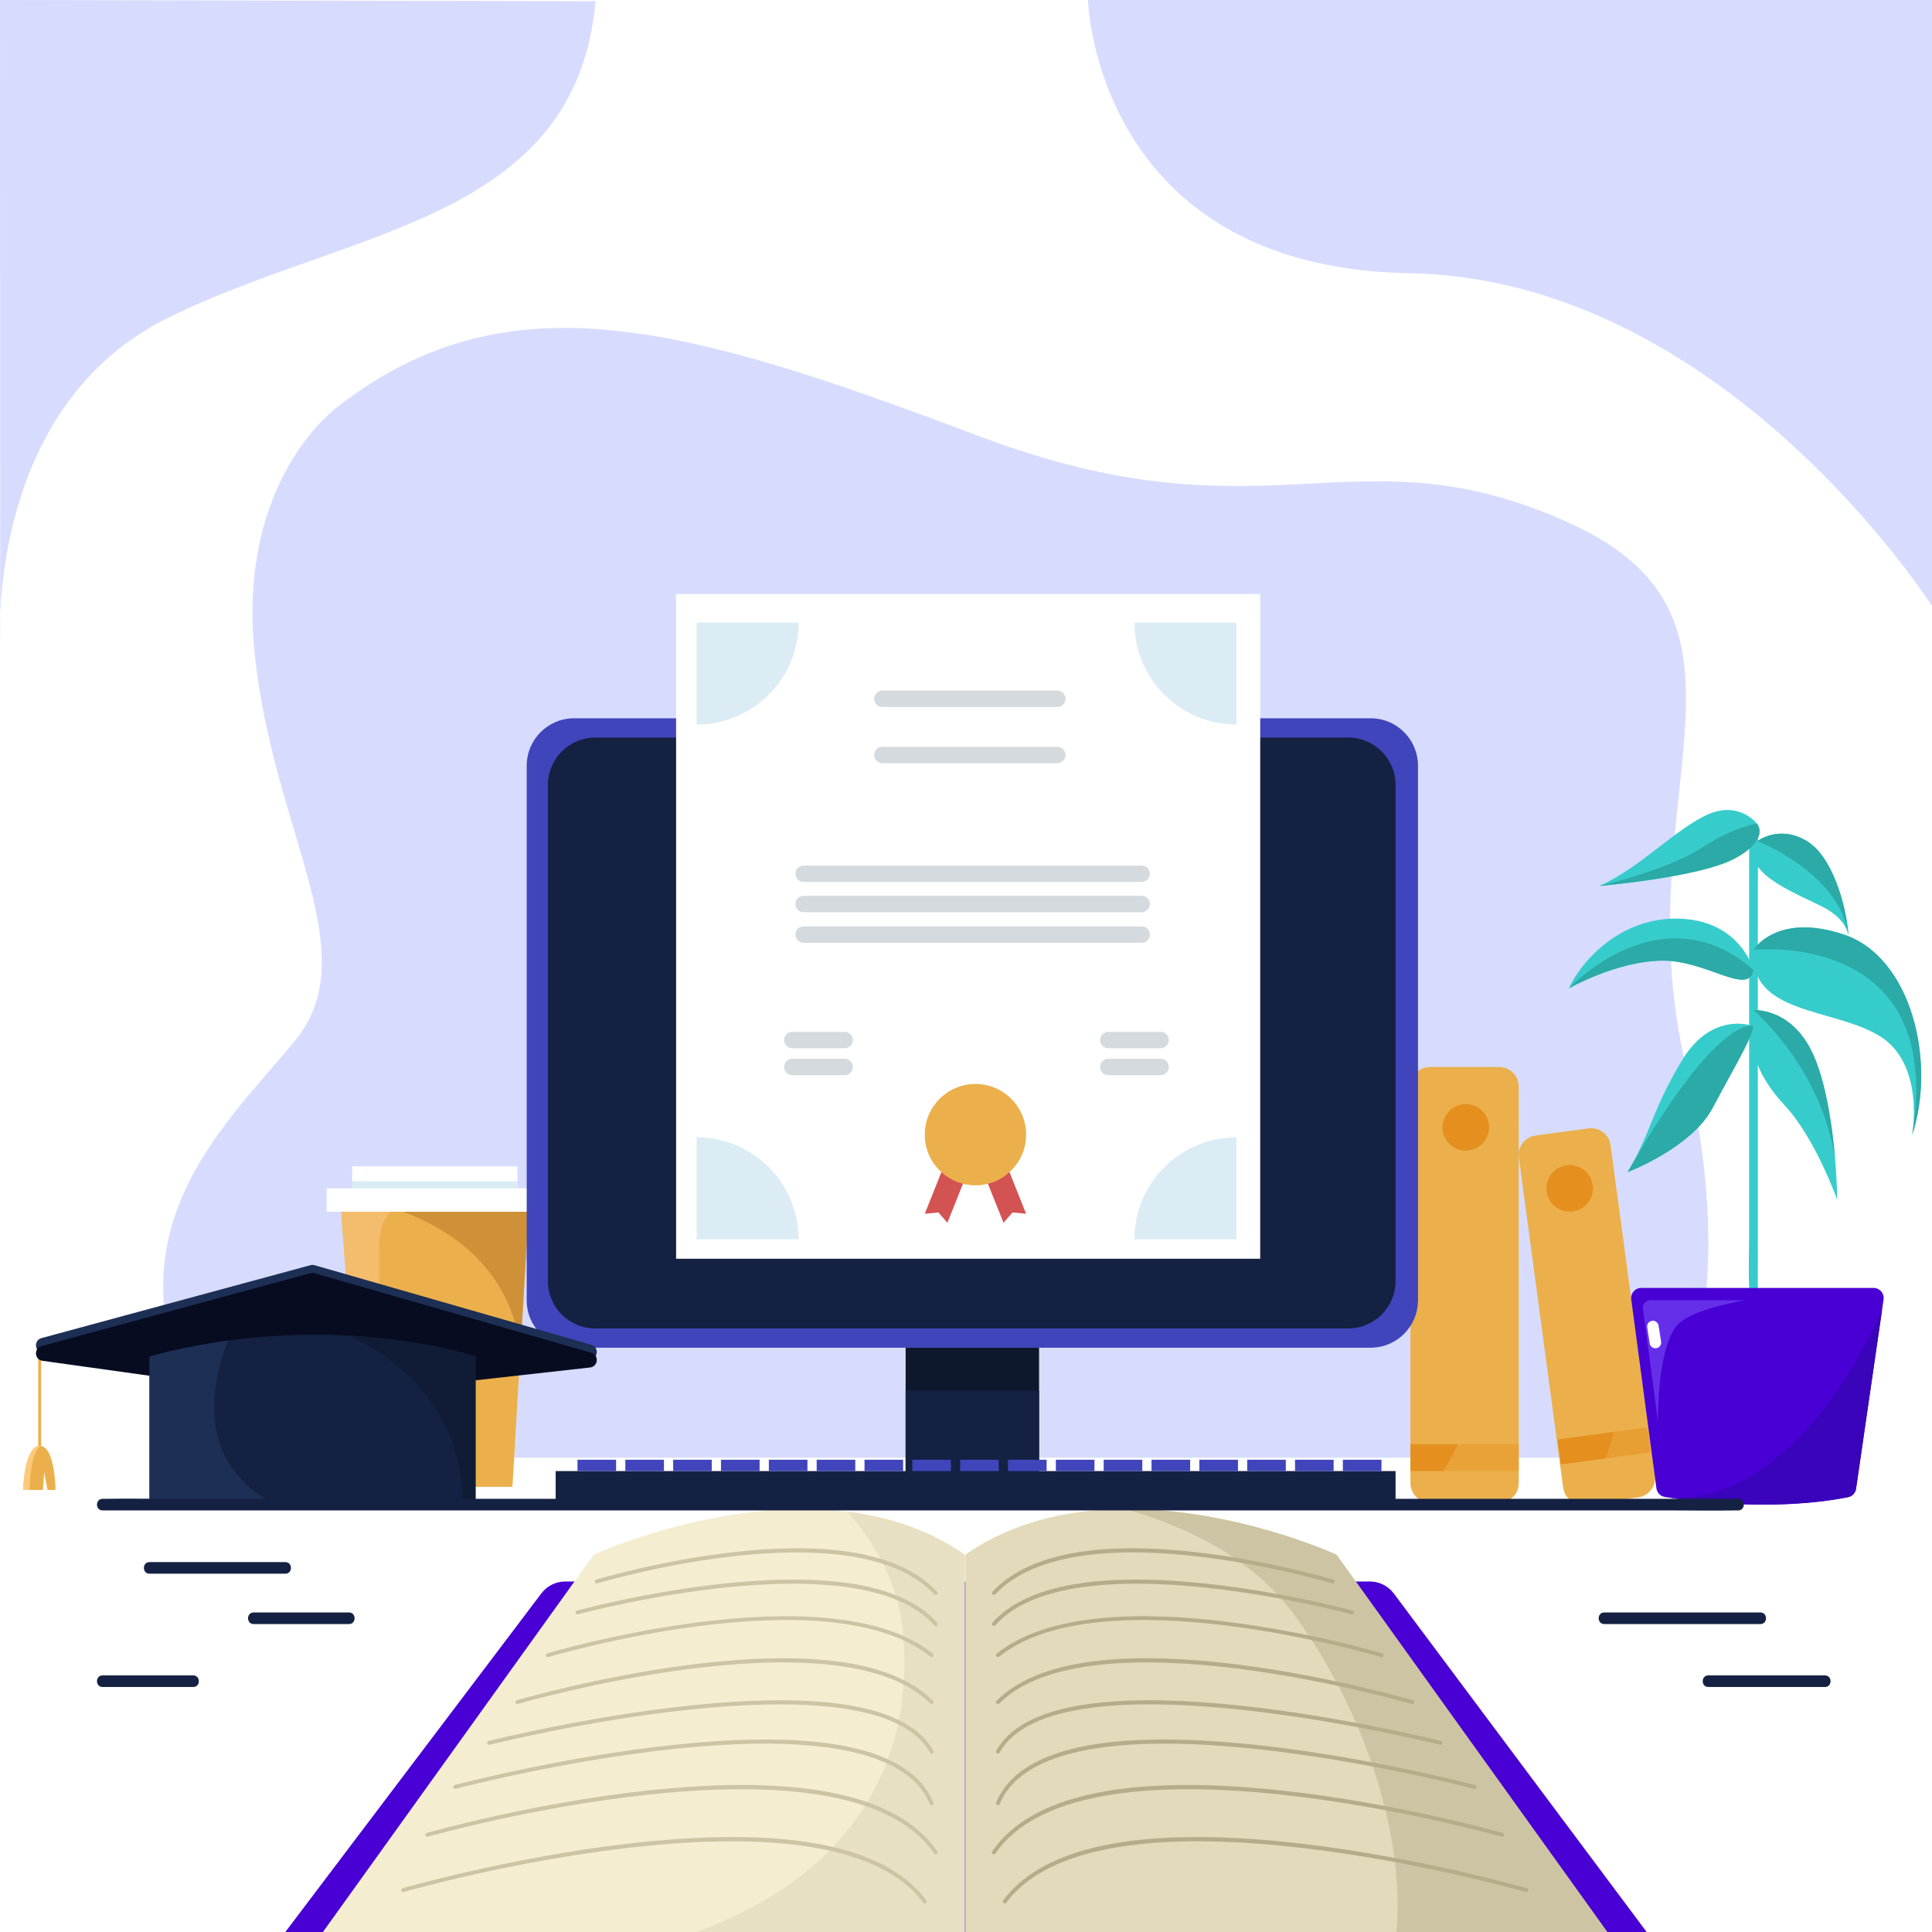 <?xml version="1.0" encoding="utf-8"?>
<!-- Generator: Adobe Illustrator 27.5.0, SVG Export Plug-In . SVG Version: 6.00 Build 0)  -->
<svg version="1.1" xmlns="http://www.w3.org/2000/svg" xmlns:xlink="http://www.w3.org/1999/xlink" x="0px" y="0px"
	 viewBox="0 0 500 500" style="enable-background:new 0 0 500 500;" xml:space="preserve">
<g id="BACKGROUND">
	<rect style="fill:#FFFFFF;" width="500" height="500"/>
</g>
<g id="OBJECTS">
	<g>
		<path style="fill:#D7DCFF;" d="M87.607,105.094c0,0-26.552,18.57-21.665,64.507s28.884,76.96,10.532,99.566
			c-18.351,22.606-55.492,53.773-18.351,108.072h370.159c0,0,24.7-31.71,8.085-101.104c-16.615-69.393,25.744-115.33-30.132-140.742
			s-77.596,5.864-152.745-22.48C178.34,84.569,131.752,70.886,87.607,105.094z"/>
		<g>
			<path style="fill:#EBB04B;" d="M387.986,388.858H370.07c-2.79,0-5.051-2.261-5.051-5.051V281.185c0-2.79,2.261-5.051,5.051-5.051
				h17.916c2.79,0,5.051,2.262,5.051,5.051v102.622C393.037,386.597,390.775,388.858,387.986,388.858z"/>
			<path style="fill:#E58F1F;" d="M385.38,291.772c0,3.329-2.698,6.027-6.027,6.027s-6.027-2.698-6.027-6.027
				s2.698-6.027,6.027-6.027S385.38,288.444,385.38,291.772z"/>
			<rect x="365.018" y="373.763" style="fill:#E58F1F;" width="28.018" height="6.95"/>
			<g style="opacity:0.57;">
				<path style="fill:#EBB04B;" d="M366.986,387.782c0.855,0.665,1.916,1.076,3.083,1.076h17.916c2.79,0,5.051-2.261,5.051-5.051
					V281.185C393.037,281.185,391.408,369.752,366.986,387.782z"/>
				<path style="fill:#EBB04B;" d="M393.037,281.185c0-0.505-0.097-0.983-0.235-1.444L393.037,281.185z"/>
			</g>
		</g>
		<g>
			<polygon style="fill:#EBB04B;" points="88.309,313.6 93.521,384.786 132.616,384.786 136.791,313.6 			"/>
			<rect x="84.562" y="307.538" style="fill:#FFFFFF;" width="55.71" height="6.062"/>
			<rect x="91.162" y="301.872" style="fill:#FFFFFF;" width="42.728" height="5.666"/>
			<path style="fill:#F4BD6E;" d="M116.983,383.754c-21.285-4.344-18.679-46.697-18.896-59.945
				c-0.084-5.145,1.197-8.285,2.793-10.208H88.309l5.213,71.185h28.587C120.543,384.475,118.845,384.134,116.983,383.754z"/>
			<path style="fill:#CE9138;" d="M104.289,313.6c12.319,4.599,27.698,14.511,30.415,35.593l2.087-35.593H104.289z"/>
			<rect x="91.162" y="305.673" style="fill:#DBECF5;" width="42.728" height="1.865"/>
		</g>
		<g>
			<path style="fill:#4045BC;" d="M354.71,348.786H148.576c-6.773,0-12.263-5.49-12.263-12.263v-138.37
				c0-6.773,5.49-12.263,12.263-12.263H354.71c6.773,0,12.263,5.49,12.263,12.263v138.37
				C366.973,343.296,361.483,348.786,354.71,348.786z"/>
			<path style="fill:#142142;" d="M348.91,343.795H154.054c-6.773,0-12.263-5.49-12.263-12.263V203.144
				c0-6.773,5.49-12.263,12.263-12.263H348.91c6.773,0,12.263,5.49,12.263,12.263v128.388
				C361.173,338.305,355.683,343.795,348.91,343.795z"/>
			<rect x="234.376" y="348.786" style="fill:#0D182D;" width="34.534" height="40.072"/>
			<rect x="234.376" y="359.848" style="fill:#142142;" width="34.534" height="29.01"/>
		</g>
		<g>
			<path style="fill:#EBB04B;" d="M423.948,387.51l-13.721,1.841c-2.765,0.371-5.307-1.57-5.678-4.335l-11.467-85.472
				c-0.371-2.765,1.57-5.307,4.335-5.678l13.721-1.841c2.765-0.371,5.307,1.57,5.678,4.335l11.467,85.472
				C428.653,384.597,426.712,387.139,423.948,387.51z"/>
			<path style="fill:#E58F1F;" d="M412.262,307.538c0,3.329-2.698,6.027-6.027,6.027s-6.027-2.698-6.027-6.027
				s2.698-6.027,6.027-6.027S412.262,304.209,412.262,307.538z"/>
			
				<rect x="403.466" y="370.995" transform="matrix(0.991 -0.133 0.133 0.991 -46.078 58.531)" style="fill:#E58F1F;" width="23.439" height="6.518"/>
			<path style="opacity:0.46;fill:#EBB04B;" d="M428.282,381.832l-9.919-73.929c2.243,18.497,6.87,71.341-12.026,80.315
				c1.048,0.87,2.432,1.328,3.889,1.133l13.721-1.841C426.712,387.139,428.653,384.597,428.282,381.832z"/>
		</g>
		<g>
			<g>
				<g>
					<path style="fill:#37CCCC;" d="M452.676,215.387c0,3.898,0,7.797,0,11.695c0,9.406,0,18.812,0,28.218
						c0,11.342,0,22.683,0,34.025c0,9.839,0,19.677,0,29.516c0,4.747-0.19,9.538,0,14.282c0.003,0.067,0,0.134,0,0.201
						c0,1.448,2.25,1.45,2.25,0c0-3.898,0-7.797,0-11.695c0-9.406,0-18.812,0-28.218c0-11.342,0-22.683,0-34.025
						c0-9.839,0-19.677,0-29.516c0-4.747,0.19-9.538,0-14.282c-0.003-0.067,0-0.134,0-0.201
						C454.926,213.939,452.676,213.937,452.676,215.387L452.676,215.387z"/>
				</g>
				<path style="fill:#37CCCC;" d="M454.721,213.204c0,0-4.561-6.081-12.814-2.389c-8.253,3.692-17.593,13.9-28.018,18.462
					c0,0,26.063-2.172,35.185-7.167C458.196,217.113,454.721,213.204,454.721,213.204z"/>
				<path style="fill:#37CCCC;" d="M454.812,217.674c0,0,5.647-4.344,12.815,0c7.167,4.344,10.86,18.896,10.86,26.715
					c0,0,1.303-5.647-6.95-9.774C463.283,230.488,450.034,225.493,454.812,217.674z"/>
				<path style="fill:#37CCCC;" d="M453.801,251.007c0,0-3.258-12.597-18.896-13.249s-25.846,11.294-28.887,18.027
					c0,0,12.163-6.95,23.891-7.167C441.638,248.4,452.497,257.957,453.801,251.007z"/>
				<path style="fill:#37CCCC;" d="M453.801,245.794c0,0,6.081-9.774,23.457-3.91c17.376,5.864,23.891,32.796,17.593,51.909
					c0,0,3.475-18.679-8.688-25.846C474,260.78,452.497,262.518,453.801,245.794z"/>
				<path style="fill:#37CCCC;" d="M453.744,265.559c0,0-10.586-4.127-18.405,8.796c-7.819,12.923-8.036,18.787-14.118,28.995
					c0,0,16.507-6.299,21.937-16.507C448.588,276.636,453.687,268.165,453.744,265.559z"/>
				<path style="fill:#37CCCC;" d="M453.801,261.432c0,0,10.642-0.869,16.072,12.923c5.43,13.792,5.6,36.163,5.6,36.163
					s-5.705-16.083-13.689-24.548C453.801,277.504,451.73,268.475,453.801,261.432z"/>
				<path style="fill:#2BAAA7;" d="M440.333,219.451c-8.905,5.802-26.445,9.826-26.445,9.826s26.063-2.172,35.185-7.167
					c9.122-4.995,5.647-8.905,5.647-8.905S449.238,213.649,440.333,219.451z"/>
				<g>
					<path style="fill:#2BAAA7;" d="M467.627,217.674c-7.168-4.344-12.815,0-12.815,0s20.986,8.221,23.433,23.818
						c0.058,0.193,0.106,0.377,0.145,0.556C477.77,233.954,474.128,221.614,467.627,217.674z"/>
					<path style="fill:#2BAAA7;" d="M478.391,242.049c0.064,0.829,0.096,1.614,0.096,2.34
						C478.487,244.389,478.694,243.441,478.391,242.049z"/>
				</g>
				<path style="fill:#2BAAA7;" d="M406.018,255.785c0,0,12.163-6.95,23.891-7.167c11.728-0.217,22.588,9.339,23.891,2.389
					C429.911,230.156,406.018,255.785,406.018,255.785z"/>
				<path style="fill:#2BAAA7;" d="M477.258,241.885c-17.376-5.864-23.457,3.91-23.457,3.91s49.479-5.293,41.176,47.174
					c-0.072,0.53-0.127,0.825-0.127,0.825C501.149,274.681,494.633,247.749,477.258,241.885z"/>
				<path style="fill:#2BAAA7;" d="M422.326,301.429c-0.347,0.625-0.713,1.263-1.104,1.921c0,0,16.507-6.299,21.937-16.507
					c5.43-10.208,10.529-18.679,10.586-21.285c0,0-0.007-0.003-0.009-0.003C453.429,265.443,444.761,262.693,422.326,301.429z"/>
				<path style="fill:#2BAAA7;" d="M474.94,300.159c-0.636-7.669-2.026-18.081-5.067-25.804
					c-5.43-13.792-16.072-12.923-16.072-12.923S471.495,276.357,474.94,300.159z"/>
			</g>
			<path style="fill:#4800D4;" d="M422.16,336.264l6.519,48.915c0.152,1.139,1.026,2.042,2.161,2.222
				c6.448,1.021,28.104,3.897,47.462,0.052c1.071-0.213,1.884-1.094,2.041-2.174l7.125-48.984c0.228-1.567-0.987-2.972-2.571-2.972
				h-60.162C423.164,333.323,421.952,334.707,422.16,336.264z"/>
			<path style="fill:#3904BA;" d="M487.088,338.909c0,0-19.388,48.05-52.402,48.707c-1.47,0.029-2.86-0.077-4.181-0.296
				c0.109,0.033,0.22,0.063,0.335,0.082c6.448,1.021,28.104,3.897,47.462,0.052c1.071-0.213,1.884-1.094,2.041-2.174
				L487.088,338.909L487.088,338.909z"/>
			<path style="fill:#652FEA;" d="M429.082,367.928c0,0-0.303-18.525,4.828-24.812c2.542-3.115,10.399-5.256,17.68-6.624h-24.436
				c-1.197,0-2.121,1.054-1.962,2.241L429.082,367.928L429.082,367.928z"/>
			<g>
				<path style="fill:#FFFFFF;" d="M426.325,343.707c0.214,1.376,0.429,2.752,0.643,4.128c0.054,0.347,0.4,0.727,0.689,0.896
					c0.322,0.188,0.795,0.268,1.156,0.151c0.363-0.117,0.713-0.342,0.896-0.689c0.05-0.119,0.101-0.239,0.151-0.358
					c0.072-0.266,0.072-0.532,0-0.797c-0.214-1.376-0.429-2.752-0.643-4.128c-0.054-0.347-0.4-0.727-0.689-0.897
					c-0.322-0.188-0.795-0.268-1.156-0.151c-0.363,0.117-0.713,0.342-0.896,0.689c-0.05,0.119-0.101,0.239-0.151,0.358
					C426.253,343.176,426.253,343.442,426.325,343.707L426.325,343.707z"/>
			</g>
		</g>
		<g>
			<rect x="174.974" y="153.745" style="fill:#FFFFFF;" width="151.167" height="172.018"/>
			<path style="fill:#DBECF5;" d="M180.295,187.519L180.295,187.519V161.13h26.389v0
				C206.684,175.704,194.869,187.519,180.295,187.519z"/>
			<path style="fill:#DBECF5;" d="M319.985,187.519L319.985,187.519l0-26.389h-26.389v0
				C293.596,175.704,305.411,187.519,319.985,187.519z"/>
			<path style="fill:#DBECF5;" d="M319.985,294.344L319.985,294.344l0,26.389h-26.389v0
				C293.596,306.158,305.411,294.344,319.985,294.344z"/>
			<polygon style="fill:#D35352;" points="265.557,314.124 261.13,303.029 255.28,305.363 259.707,316.458 262.028,313.778 			"/>
			<polygon style="fill:#D35352;" points="239.331,314.124 243.758,303.029 249.608,305.363 245.181,316.458 242.86,313.778 			"/>
			<path style="fill:#DBECF5;" d="M180.295,294.344L180.295,294.344v26.389h26.389v0
				C206.684,306.158,194.869,294.344,180.295,294.344z"/>
			<circle style="fill:#EBB04B;" cx="252.444" cy="293.646" r="13.113"/>
			<path style="fill:#D4DADD;" d="M273.634,182.958h-45.285c-1.169,0-2.118-0.948-2.118-2.118l0,0c0-1.169,0.948-2.118,2.118-2.118
				h45.285c1.169,0,2.118,0.948,2.118,2.118l0,0C275.752,182.01,274.804,182.958,273.634,182.958z"/>
			<path style="fill:#D4DADD;" d="M273.634,197.51h-45.285c-1.169,0-2.118-0.948-2.118-2.118l0,0c0-1.169,0.948-2.118,2.118-2.118
				h45.285c1.169,0,2.118,0.948,2.118,2.118l0,0C275.752,196.562,274.804,197.51,273.634,197.51z"/>
			<path style="fill:#D4DADD;" d="M218.606,271.284h-13.551c-1.169,0-2.118-0.948-2.118-2.118l0,0c0-1.17,0.948-2.118,2.118-2.118
				h13.551c1.17,0,2.118,0.948,2.118,2.118l0,0C220.724,270.336,219.775,271.284,218.606,271.284z"/>
			<path style="fill:#D4DADD;" d="M218.606,278.252h-13.551c-1.169,0-2.118-0.948-2.118-2.118l0,0c0-1.169,0.948-2.118,2.118-2.118
				h13.551c1.17,0,2.118,0.948,2.118,2.118l0,0C220.724,277.304,219.775,278.252,218.606,278.252z"/>
			<path style="fill:#D4DADD;" d="M300.372,271.284h-13.551c-1.169,0-2.118-0.948-2.118-2.118l0,0c0-1.17,0.948-2.118,2.118-2.118
				h13.551c1.17,0,2.118,0.948,2.118,2.118l0,0C302.49,270.336,301.541,271.284,300.372,271.284z"/>
			<path style="fill:#D4DADD;" d="M300.372,278.252h-13.551c-1.169,0-2.118-0.948-2.118-2.118l0,0c0-1.169,0.948-2.118,2.118-2.118
				h13.551c1.17,0,2.118,0.948,2.118,2.118l0,0C302.49,277.304,301.541,278.252,300.372,278.252z"/>
			<path style="fill:#D4DADD;" d="M295.465,236.081H207.98c-1.169,0-2.118-0.948-2.118-2.118l0,0c0-1.169,0.948-2.118,2.118-2.118
				h87.485c1.17,0,2.118,0.948,2.118,2.118l0,0C297.582,235.133,296.634,236.081,295.465,236.081z"/>
			<path style="fill:#D4DADD;" d="M295.465,228.243H207.98c-1.169,0-2.118-0.948-2.118-2.118l0,0c0-1.17,0.948-2.118,2.118-2.118
				h87.485c1.17,0,2.118,0.948,2.118,2.118l0,0C297.582,227.295,296.634,228.243,295.465,228.243z"/>
			<path style="fill:#D4DADD;" d="M295.465,243.99H207.98c-1.169,0-2.118-0.948-2.118-2.118l0,0c0-1.17,0.948-2.118,2.118-2.118
				h87.485c1.17,0,2.118,0.948,2.118,2.118l0,0C297.582,243.042,296.634,243.99,295.465,243.99z"/>
		</g>
		<g>
			<g>
				<path style="fill:#EBB04B;" d="M9.891,348.786c0,7.402,0,14.803,0,22.205c0,1.069,0,2.138,0,3.207c0,0.483,0.75,0.483,0.75,0
					c0-7.402,0-14.803,0-22.205c0-1.069,0-2.138,0-3.207C10.641,348.303,9.891,348.302,9.891,348.786L9.891,348.786z"/>
			</g>
			<path style="fill:#EBB04B;" d="M6.004,385.601c0,0,0.271-11.294,4.262-11.403c3.991-0.109,4.099,11.403,4.099,11.403h-2.063
				l-0.869-4.561l-0.326,4.561H6.004z"/>
			<path style="fill:#1D2F54;" d="M80.356,327.426l-69.605,18.867c-2.047,0.555-1.86,3.518,0.24,3.811l69.648,9.725
				c0.161,0.023,0.324,0.025,0.486,0.007l71.591-8.002c2.121-0.237,2.373-3.221,0.322-3.81l-71.633-20.589
				C81.062,327.336,80.7,327.333,80.356,327.426z"/>
			<path style="fill:#070C21;" d="M80.356,329.496l-69.605,18.866c-2.047,0.555-1.86,3.518,0.24,3.812l69.648,9.725
				c0.161,0.022,0.324,0.025,0.486,0.007l71.591-8.002c2.121-0.237,2.373-3.221,0.322-3.81l-71.633-20.589
				C81.062,329.406,80.7,329.403,80.356,329.496z"/>
			<path style="fill:#142142;" d="M38.692,351.066v37.792h84.38v-37.792C123.071,351.066,85.28,338.361,38.692,351.066z"/>
			<path style="fill:#FFC97B;" d="M10.604,374.22c-0.109-0.016-0.221-0.025-0.337-0.021c-3.991,0.109-4.263,11.403-4.263,11.403
				h1.64C7.726,382.684,8.175,375.445,10.604,374.22z"/>
			<path style="fill:#1D2F54;" d="M59.048,346.932c-6.522,0.891-13.337,2.22-20.357,4.135v37.792h31.632
				C49.791,377.462,55.188,356.492,59.048,346.932z"/>
			<path style="fill:#101C35;" d="M90.317,345.673c12.197,5.762,29.095,18.241,29.413,43.185h3.341v-37.792
				C123.071,351.066,110.233,346.761,90.317,345.673z"/>
		</g>
		<g>
			<rect x="143.806" y="380.713" style="fill:#142142;" width="217.367" height="8.145"/>
			<g>
				<rect x="149.453" y="377.781" style="fill:#4045BC;" width="9.991" height="2.932"/>
				<rect x="161.833" y="377.781" style="fill:#4045BC;" width="9.991" height="2.932"/>
				<rect x="174.214" y="377.781" style="fill:#4045BC;" width="9.991" height="2.932"/>
				<rect x="186.593" y="377.781" style="fill:#4045BC;" width="9.991" height="2.932"/>
				<rect x="198.974" y="377.781" style="fill:#4045BC;" width="9.991" height="2.932"/>
				<rect x="211.354" y="377.781" style="fill:#4045BC;" width="9.991" height="2.932"/>
				<rect x="223.734" y="377.781" style="fill:#4045BC;" width="9.991" height="2.932"/>
				<rect x="236.114" y="377.781" style="fill:#4045BC;" width="9.991" height="2.932"/>
				<rect x="248.494" y="377.781" style="fill:#4045BC;" width="9.991" height="2.932"/>
				<rect x="260.874" y="377.781" style="fill:#4045BC;" width="9.991" height="2.932"/>
				<rect x="273.254" y="377.781" style="fill:#4045BC;" width="9.991" height="2.932"/>
				<rect x="285.634" y="377.781" style="fill:#4045BC;" width="9.991" height="2.932"/>
				<rect x="298.014" y="377.781" style="fill:#4045BC;" width="9.991" height="2.932"/>
				<rect x="310.394" y="377.781" style="fill:#4045BC;" width="9.991" height="2.932"/>
				<rect x="322.774" y="377.781" style="fill:#4045BC;" width="9.991" height="2.932"/>
				<rect x="335.154" y="377.781" style="fill:#4045BC;" width="9.991" height="2.932"/>
				<rect x="347.534" y="377.781" style="fill:#4045BC;" width="9.991" height="2.932"/>
			</g>
		</g>
		<path style="fill:#D7DCFF;" d="M0.059,165.515c0,0-3.491-60.023,43.307-83.204S149.023,57.495,154.127,0.321L0,0L0.059,165.515z"
			/>
		<path style="fill:#D7DCFF;" d="M281.563,0c0,0,1.839,69.272,83.223,70.716C446.169,72.16,500,156.866,500,156.866V0H281.563z"/>
		<g>
			<path style="fill:#4800D4;" d="M426.155,500H73.845l66.269-87.643c1.459-1.93,3.739-3.064,6.159-3.064h208.261
				c2.436,0,4.729,1.149,6.186,3.101L426.155,500z"/>
			<path style="fill:#F4EDD0;" d="M249.699,402.351V500H83.573l70.074-97.649C153.647,402.351,211.559,375.744,249.699,402.351z"/>
			<path style="fill:#E2DABA;" d="M249.826,402.351V500h166.126l-70.074-97.649C345.878,402.351,287.966,375.744,249.826,402.351z"
				/>
			<path style="opacity:0.67;fill:#E2DABA;" d="M219.312,391.217c7.514,8.59,13.371,19.106,14.413,31.494
				c3.286,39.095-18.924,64.658-53.43,77.288h69.404v-97.649C240.373,395.846,229.866,392.527,219.312,391.217z"/>
			<path style="fill:#CCC4A2;" d="M335.154,418.151c19.8,27.344,28.369,59.58,26.245,81.849h54.552l-70.074-97.649
				c0,0-26.054-11.969-54.72-11.823C307.278,395.117,324.441,403.355,335.154,418.151z"/>
			<g>
				<g>
					<path style="fill:#CCC4A2;" d="M242.169,412.786c-0.133,0-0.267-0.053-0.365-0.158c-21.101-22.535-86.552-3.056-87.211-2.857
						c-0.266,0.08-0.544-0.069-0.624-0.334c-0.08-0.264,0.069-0.543,0.333-0.623c0.166-0.05,16.806-5.045,35.867-7.155
						c25.692-2.839,43.311,0.617,52.364,10.286c0.189,0.201,0.179,0.518-0.023,0.707
						C242.415,412.741,242.292,412.786,242.169,412.786z"/>
				</g>
				<g>
					<path style="fill:#CCC4A2;" d="M242.169,420.802c-0.138,0-0.275-0.057-0.374-0.168c-19.816-22.332-91.489-3.047-92.21-2.85
						c-0.262,0.071-0.541-0.083-0.614-0.351c-0.073-0.267,0.084-0.541,0.351-0.614c0.182-0.05,18.392-4.991,38.844-7.074
						c27.57-2.81,45.865,0.631,54.378,10.225c0.183,0.207,0.165,0.522-0.042,0.706C242.406,420.76,242.288,420.802,242.169,420.802z
						"/>
				</g>
				<g>
					<path style="fill:#CCC4A2;" d="M141.792,428.858c-0.215,0-0.414-0.14-0.479-0.356c-0.079-0.265,0.071-0.543,0.335-0.622
						c0.726-0.22,72.921-21.544,99.775,0.089c0.215,0.174,0.249,0.488,0.076,0.703c-0.172,0.217-0.486,0.25-0.703,0.076
						c-26.447-21.306-98.14-0.126-98.861,0.089C141.887,428.852,141.839,428.858,141.792,428.858z"/>
				</g>
				<g>
					<path style="fill:#CCC4A2;" d="M133.89,441.002c-0.216,0-0.416-0.142-0.479-0.359c-0.078-0.265,0.074-0.543,0.338-0.62
						c0.208-0.062,21.027-6.133,44.555-9.146c31.696-4.06,52.945-0.94,63.16,9.272c0.195,0.195,0.195,0.512,0,0.707
						s-0.512,0.195-0.707,0c-23.868-23.86-105.899-0.115-106.725,0.126C133.983,440.995,133.936,441.002,133.89,441.002z"/>
				</g>
				<g>
					<path style="fill:#CCC4A2;" d="M241.11,453.836c-0.176,0-0.347-0.093-0.438-0.258c-14.767-26.72-112.992-2.288-113.982-2.038
						c-0.271,0.069-0.539-0.095-0.607-0.362c-0.067-0.268,0.095-0.539,0.362-0.606c0.249-0.063,25.195-6.313,51.669-9.135
						c35.711-3.809,57.054,0.115,63.433,11.657c0.134,0.242,0.046,0.546-0.196,0.68C241.274,453.816,241.191,453.836,241.11,453.836
						z"/>
				</g>
				<g>
					<path style="fill:#CCC4A2;" d="M241.109,467.193c-0.196,0-0.382-0.116-0.462-0.309c-13.495-32.525-121.658-4.234-122.748-3.943
						c-0.266,0.072-0.541-0.088-0.612-0.355c-0.071-0.267,0.088-0.54,0.355-0.611c0.274-0.072,27.75-7.314,56.562-10.386
						c38.875-4.147,61.539,0.871,67.367,14.913c0.106,0.255-0.015,0.548-0.27,0.653
						C241.238,467.182,241.173,467.193,241.109,467.193z"/>
				</g>
				<g>
					<path style="fill:#CCC4A2;" d="M242.17,479.899c-0.159,0-0.316-0.076-0.413-0.217c-23.685-34.492-129.946-4.669-131.017-4.364
						c-0.269,0.08-0.543-0.079-0.618-0.344c-0.076-0.266,0.078-0.542,0.344-0.617c0.269-0.077,27.234-7.705,56.805-10.931
						c39.839-4.344,65.177,0.934,75.31,15.689c0.156,0.228,0.099,0.539-0.129,0.695C242.366,479.871,242.268,479.899,242.17,479.899
						z"/>
				</g>
				<g>
					<path style="fill:#CCC4A2;" d="M239.331,492.605c-0.153,0-0.304-0.069-0.401-0.201c-25.199-33.864-133.413-3.066-134.503-2.751
						c-0.266,0.08-0.542-0.076-0.619-0.342c-0.077-0.266,0.076-0.542,0.342-0.619c0.273-0.079,27.726-7.953,57.965-11.5
						c40.731-4.781,66.845,0.139,77.618,14.614c0.165,0.222,0.119,0.535-0.103,0.7C239.54,492.573,239.435,492.605,239.331,492.605z
						"/>
				</g>
			</g>
			<g>
				<g>
					<path style="fill:#B5AC8A;" d="M257.2,412.786c0.133,0,0.267-0.053,0.365-0.158c21.101-22.535,86.552-3.056,87.211-2.857
						c0.266,0.08,0.544-0.069,0.624-0.334c0.08-0.264-0.069-0.543-0.333-0.623c-0.166-0.05-16.806-5.045-35.867-7.155
						c-25.692-2.839-43.311,0.617-52.364,10.286c-0.189,0.201-0.179,0.518,0.023,0.707
						C256.955,412.741,257.078,412.786,257.2,412.786z"/>
				</g>
				<g>
					<path style="fill:#B5AC8A;" d="M257.2,420.802c0.138,0,0.275-0.057,0.374-0.168c19.816-22.332,91.489-3.047,92.21-2.85
						c0.262,0.071,0.541-0.083,0.614-0.351c0.073-0.267-0.084-0.541-0.351-0.614c-0.182-0.05-18.392-4.991-38.844-7.074
						c-27.57-2.81-45.865,0.631-54.378,10.225c-0.183,0.207-0.165,0.522,0.042,0.706C256.963,420.76,257.082,420.802,257.2,420.802z
						"/>
				</g>
				<g>
					<path style="fill:#B5AC8A;" d="M357.578,428.858c0.215,0,0.414-0.14,0.479-0.356c0.079-0.265-0.071-0.543-0.336-0.622
						c-0.726-0.22-72.921-21.544-99.775,0.089c-0.215,0.174-0.249,0.488-0.076,0.703c0.172,0.217,0.486,0.25,0.703,0.076
						c26.447-21.306,98.14-0.126,98.861,0.089C357.482,428.852,357.531,428.858,357.578,428.858z"/>
				</g>
				<g>
					<path style="fill:#B5AC8A;" d="M365.48,441.002c0.216,0,0.416-0.142,0.479-0.359c0.078-0.265-0.074-0.543-0.338-0.62
						c-0.207-0.062-21.027-6.133-44.555-9.146c-31.696-4.06-52.945-0.94-63.16,9.272c-0.195,0.195-0.195,0.512,0,0.707
						c0.195,0.195,0.512,0.195,0.707,0c23.868-23.86,105.899-0.115,106.725,0.126C365.386,440.995,365.434,441.002,365.48,441.002z"
						/>
				</g>
				<g>
					<path style="fill:#B5AC8A;" d="M258.26,453.836c0.176,0,0.347-0.093,0.438-0.258c14.767-26.72,112.992-2.288,113.982-2.038
						c0.271,0.069,0.54-0.095,0.608-0.362c0.067-0.268-0.095-0.539-0.362-0.606c-0.249-0.063-25.195-6.313-51.669-9.135
						c-35.711-3.809-57.054,0.115-63.433,11.657c-0.134,0.242-0.046,0.546,0.196,0.68
						C258.095,453.816,258.178,453.836,258.26,453.836z"/>
				</g>
				<g>
					<path style="fill:#B5AC8A;" d="M258.26,467.193c0.196,0,0.382-0.116,0.462-0.309c13.495-32.525,121.658-4.234,122.748-3.943
						c0.266,0.072,0.541-0.088,0.612-0.355c0.071-0.267-0.088-0.54-0.355-0.611c-0.274-0.072-27.75-7.314-56.562-10.386
						c-38.875-4.147-61.539,0.871-67.367,14.913c-0.106,0.255,0.015,0.548,0.271,0.653
						C258.131,467.182,258.196,467.193,258.26,467.193z"/>
				</g>
				<g>
					<path style="fill:#B5AC8A;" d="M257.2,479.899c0.159,0,0.316-0.076,0.413-0.217c23.685-34.492,129.946-4.669,131.017-4.364
						c0.269,0.08,0.542-0.079,0.618-0.344c0.076-0.266-0.078-0.542-0.344-0.617c-0.269-0.077-27.234-7.705-56.805-10.931
						c-39.839-4.344-65.177,0.934-75.31,15.689c-0.156,0.227-0.099,0.539,0.129,0.695
						C257.003,479.871,257.102,479.899,257.2,479.899z"/>
				</g>
				<g>
					<path style="fill:#B5AC8A;" d="M260.038,492.605c0.153,0,0.304-0.069,0.401-0.201c25.199-33.864,133.413-3.066,134.503-2.751
						c0.266,0.08,0.542-0.076,0.619-0.342c0.077-0.266-0.076-0.542-0.342-0.619c-0.273-0.079-27.726-7.953-57.965-11.5
						c-40.731-4.781-66.845,0.139-77.618,14.614c-0.165,0.222-0.119,0.535,0.103,0.7
						C259.83,492.573,259.935,492.605,260.038,492.605z"/>
				</g>
			</g>
		</g>
		<g>
			<g>
				<path style="fill:#142142;" d="M26.55,390.896c3.8,0,7.599,0,11.399,0c10.248,0,20.496,0,30.744,0c15.194,0,30.387,0,45.58,0
					c18.537,0,37.073,0,55.61,0c20.232,0,40.464,0,60.696,0c20.561,0,41.123,0,61.684,0c19.041,0,38.082,0,57.123,0
					c16.148,0,32.297,0,48.445,0c11.61,0,23.22,0,34.83,0c5.484,0,10.979,0.1,16.463,0c0.24-0.004,0.48,0,0.72,0c1.93,0,1.933-3,0-3
					c-3.8,0-7.599,0-11.399,0c-10.248,0-20.496,0-30.744,0c-15.194,0-30.387,0-45.581,0c-18.537,0-37.073,0-55.61,0
					c-20.232,0-40.464,0-60.696,0c-20.561,0-41.123,0-61.684,0c-19.041,0-38.082,0-57.123,0c-16.148,0-32.297,0-48.445,0
					c-11.61,0-23.22,0-34.83,0c-5.484,0-10.979-0.1-16.463,0c-0.24,0.004-0.48,0-0.72,0
					C24.619,387.896,24.616,390.896,26.55,390.896L26.55,390.896z"/>
			</g>
			<g>
				<path style="fill:#142142;" d="M38.692,407.271c10.261,0,20.523,0,30.784,0c1.457,0,2.913,0,4.37,0c1.93,0,1.934-3,0-3
					c-10.261,0-20.523,0-30.784,0c-1.457,0-2.913,0-4.37,0C36.761,404.271,36.758,407.271,38.692,407.271L38.692,407.271z"/>
			</g>
			<g>
				<path style="fill:#142142;" d="M65.645,420.302c7.205,0,14.41,0,21.616,0c1.019,0,2.038,0,3.057,0c1.93,0,1.934-3,0-3
					c-7.205,0-14.41,0-21.616,0c-1.019,0-2.038,0-3.057,0C63.714,417.302,63.711,420.302,65.645,420.302L65.645,420.302z"/>
			</g>
			<g>
				<path style="fill:#142142;" d="M26.55,436.592c6.85,0,13.7,0,20.551,0c0.969,0,1.938,0,2.906,0c1.93,0,1.934-3,0-3
					c-6.85,0-13.7,0-20.551,0c-0.969,0-1.938,0-2.906,0C24.619,433.592,24.616,436.592,26.55,436.592L26.55,436.592z"/>
			</g>
			<g>
				<path style="fill:#142142;" d="M415.185,420.302c11.826,0,23.651,0,35.477,0c1.643,0,3.285,0,4.928,0c1.93,0,1.934-3,0-3
					c-11.826,0-23.651,0-35.477,0c-1.643,0-3.285,0-4.928,0C413.255,417.302,413.252,420.302,415.185,420.302L415.185,420.302z"/>
			</g>
			<g>
				<path style="fill:#142142;" d="M442.113,436.592c8.816,0,17.633,0,26.449,0c1.244,0,2.489,0,3.733,0c1.93,0,1.934-3,0-3
					c-8.816,0-17.633,0-26.449,0c-1.244,0-2.488,0-3.733,0C440.183,433.592,440.18,436.592,442.113,436.592L442.113,436.592z"/>
			</g>
		</g>
	</g>
</g>
</svg>
